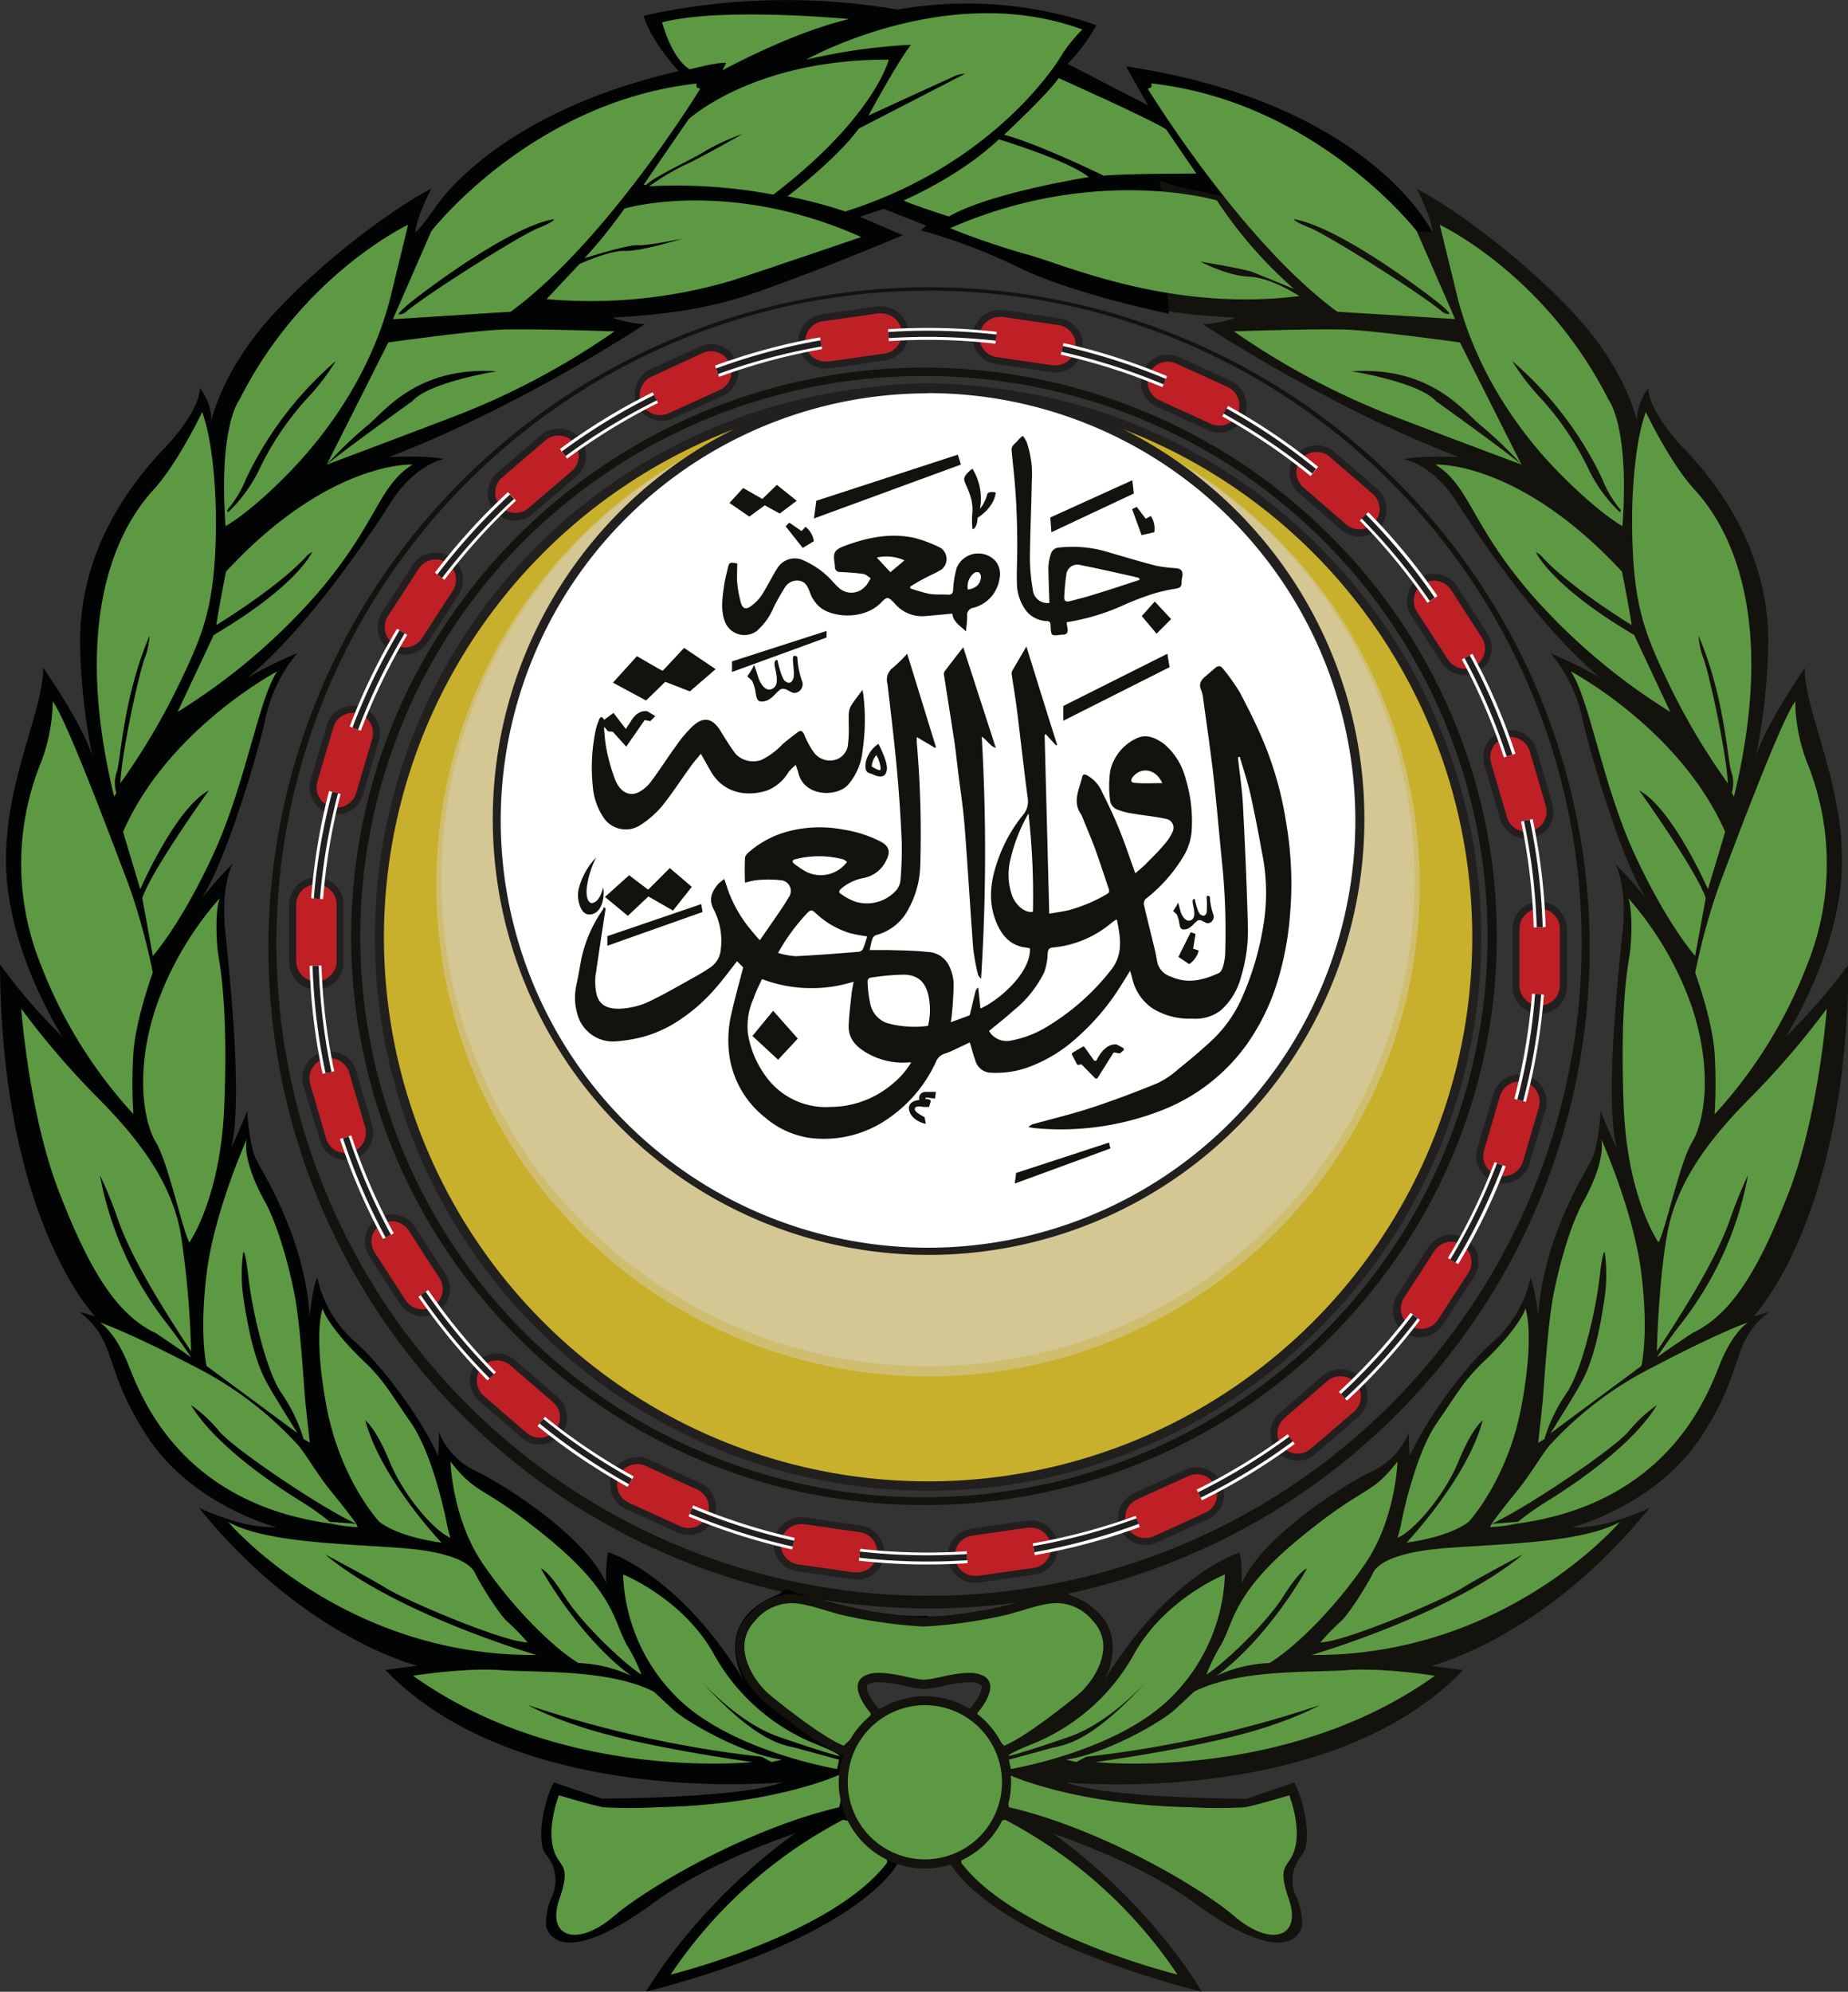 <svg id="Layer_1" data-name="Layer 1" xmlns="http://www.w3.org/2000/svg" viewBox="0 0 300.35 323.74"><rect x="0" y="0" width="300.35" height="323.74" fill="#333333" stroke="none"/><defs><style>.cls-1{fill:#13120d;}.cls-2{fill:#c8b02d;}.cls-3{fill:#221f1f;}.cls-4{fill:#d0be70;}.cls-5{fill:#d4c794;}.cls-6{fill:#fff;}.cls-7{fill:#be2026;}.cls-8{fill:#020303;}.cls-9{fill:#5d9942;}</style></defs><path class="cls-1" d="M150.83,266.05a107.37,107.37,0,1,1,41.94-8.46A107.08,107.08,0,0,1,150.83,266.05Zm0-214.19a106.07,106.07,0,1,0,41.44,8.36A105.76,105.76,0,0,0,150.83,51.86Z" transform="translate(0 -4.62)"/><path class="cls-1" d="M150.15,249.24A93.05,93.05,0,0,1,64.4,192.81a92,92,0,0,1,0-71.93A93.38,93.38,0,0,1,216,91.51a92.14,92.14,0,0,1,19.95,29.37,92,92,0,0,1,0,71.93A93.09,93.09,0,0,1,186.38,242,93.19,93.19,0,0,1,150.15,249.24Zm0-183.5A91.8,91.8,0,0,0,85.26,92.43a91,91,0,0,0,29.17,148.35,92.15,92.15,0,0,0,100.62-19.52A91,91,0,0,0,185.88,72.9,91.77,91.77,0,0,0,150.15,65.74Z" transform="translate(0 -4.62)"/><path class="cls-2" d="M150.83,246.12a88.89,88.89,0,1,1,34.71-7A88.58,88.58,0,0,1,150.83,246.12Z" transform="translate(0 -4.62)"/><path class="cls-3" d="M150.83,68.52A88.44,88.44,0,1,1,62.4,157a88.44,88.44,0,0,1,88.43-88.43m0-1.46A89.8,89.8,0,0,0,87.27,93.39,89.84,89.84,0,0,0,68,122a90.24,90.24,0,0,0,0,70,90.06,90.06,0,0,0,47.84,47.83,89.84,89.84,0,0,0,85.25-8.28,90.28,90.28,0,0,0,24.28-24.28,89.81,89.81,0,0,0,0-100.53,91.23,91.23,0,0,0-11-13.3,90.15,90.15,0,0,0-13.31-11,89.5,89.5,0,0,0-50.26-15.36Z" transform="translate(0 -4.62)"/><circle class="cls-4" cx="150.83" cy="143.81" r="79.91"/><circle class="cls-5" cx="150.83" cy="142.98" r="79.08"/><path class="cls-6" d="M150.83,208.22a70.05,70.05,0,1,1,27.35-5.52A69.68,69.68,0,0,1,150.83,208.22Z" transform="translate(0 -4.62)"/><path class="cls-3" d="M150.83,68.52A69.45,69.45,0,1,1,81.38,138a69.45,69.45,0,0,1,69.45-69.45m0-1.62a70.83,70.83,0,1,0,27.67,5.59,70.55,70.55,0,0,0-27.67-5.59Z" transform="translate(0 -4.62)"/><path class="cls-7" d="M51.42,164.68a3.85,3.85,0,0,1-3.85-3.85v-9.18a3.86,3.86,0,1,1,7.71,0v9.18A3.85,3.85,0,0,1,51.42,164.68Z" transform="translate(0 -4.62)"/><path class="cls-3" d="M51.42,148.36a3.29,3.29,0,0,1,3.29,3.29v9.18a3.29,3.29,0,0,1-3.29,3.29h0a3.28,3.28,0,0,1-3.28-3.29v-9.18a3.28,3.28,0,0,1,3.28-3.29h0m0-1.13A4.42,4.42,0,0,0,47,151.65v9.18a4.42,4.42,0,1,0,8.83,0v-9.18a4.42,4.42,0,0,0-4.42-4.42Z" transform="translate(0 -4.62)"/><path class="cls-7" d="M56.2,192.58a3.88,3.88,0,0,1-3.7-2.77L49.91,181a3.86,3.86,0,0,1,2.61-4.78,3.69,3.69,0,0,1,1.09-.16,3.88,3.88,0,0,1,3.7,2.77l2.58,8.81a3.84,3.84,0,0,1-2.61,4.78A3.62,3.62,0,0,1,56.2,192.58Z" transform="translate(0 -4.62)"/><path class="cls-3" d="M53.61,176.62A3.29,3.29,0,0,1,56.76,179l2.59,8.82a3.29,3.29,0,0,1-2.23,4.08h0A3.3,3.3,0,0,1,53,189.65l-2.58-8.81a3.28,3.28,0,0,1,2.22-4.08h0a3.33,3.33,0,0,1,.93-.14m0-1.13h0a4.41,4.41,0,0,0-4.24,5.66L52,190a4.44,4.44,0,0,0,4.24,3.17,4.38,4.38,0,0,0,1.24-.18,4.42,4.42,0,0,0,3-5.48l-2.59-8.81a4.45,4.45,0,0,0-4.24-3.18Z" transform="translate(0 -4.62)"/><path class="cls-7" d="M68.64,218a3.84,3.84,0,0,1-3.25-1.77l-5-7.73a3.86,3.86,0,0,1,3.23-5.94,3.87,3.87,0,0,1,3.25,1.77l5,7.73A3.85,3.85,0,0,1,68.64,218Z" transform="translate(0 -4.62)"/><path class="cls-3" d="M63.66,203.13a3.27,3.27,0,0,1,2.77,1.51l5,7.73a3.28,3.28,0,0,1-1,4.54h0a3.31,3.31,0,0,1-1.77.52,3.27,3.27,0,0,1-2.77-1.51l-5-7.73a3.28,3.28,0,0,1,1-4.54h0a3.31,3.31,0,0,1,1.77-.52m0-1.13h0A4.42,4.42,0,0,0,60,208.8l5,7.73a4.41,4.41,0,1,0,7.43-4.77l-5-7.73a4.39,4.39,0,0,0-3.72-2Z" transform="translate(0 -4.62)"/><path class="cls-7" d="M87.72,238.88a3.84,3.84,0,0,1-2.52-.94l-6.94-6a3.82,3.82,0,0,1-1.32-2.64,3.86,3.86,0,0,1,6.37-3.19l6.94,6a3.85,3.85,0,0,1-2.53,6.76Z" transform="translate(0 -4.62)"/><path class="cls-3" d="M80.78,225.73a3.29,3.29,0,0,1,2.16.8l6.94,6a3.29,3.29,0,0,1,.33,4.64h0a3.3,3.3,0,0,1-4.64.33l-6.94-6a3.29,3.29,0,0,1-.33-4.64h0a3.26,3.26,0,0,1,2.48-1.13m0-1.13h0a4.39,4.39,0,0,0-3.33,1.52,4.42,4.42,0,0,0,.44,6.23l6.94,6a4.42,4.42,0,0,0,5.79-6.68l-6.94-6a4.41,4.41,0,0,0-2.9-1.08Z" transform="translate(0 -4.62)"/><path class="cls-7" d="M111.93,253.55a3.81,3.81,0,0,1-1.6-.35L102,249.38a3.84,3.84,0,0,1-2-2.16,3.8,3.8,0,0,1,.11-2.94,3.86,3.86,0,0,1,3.5-2.26,3.81,3.81,0,0,1,1.6.35l8.36,3.82a3.87,3.87,0,0,1,2,2.16,3.82,3.82,0,0,1-.11,3A3.87,3.87,0,0,1,111.93,253.55Z" transform="translate(0 -4.62)"/><path class="cls-3" d="M103.57,242.59a3.32,3.32,0,0,1,1.37.3l8.35,3.82a3.29,3.29,0,0,1,1.63,4.35h0a3.3,3.3,0,0,1-3,1.92,3.34,3.34,0,0,1-1.37-.29l-8.35-3.82a3.3,3.3,0,0,1-1.63-4.36h0a3.3,3.3,0,0,1,3-1.92m0-1.13h0a4.42,4.42,0,0,0-1.83,8.44l8.35,3.81a4.32,4.32,0,0,0,1.84.4,4.41,4.41,0,0,0,4.14-6,4.38,4.38,0,0,0-2.31-2.47l-8.35-3.82a4.32,4.32,0,0,0-1.84-.4Z" transform="translate(0 -4.62)"/><path class="cls-7" d="M139.29,260.8a3.52,3.52,0,0,1-.56,0l-9.09-1.31a3.85,3.85,0,0,1,.54-7.66,3.52,3.52,0,0,1,.56,0l9.09,1.31a3.85,3.85,0,0,1-.54,7.66Z" transform="translate(0 -4.62)"/><path class="cls-3" d="M130.18,252.35a2.59,2.59,0,0,1,.48,0l9.09,1.31a3.28,3.28,0,0,1,2.78,3.72h0a3.28,3.28,0,0,1-3.24,2.82,2.59,2.59,0,0,1-.48,0l-9.09-1.31a3.28,3.28,0,0,1-2.78-3.72h0a3.28,3.28,0,0,1,3.24-2.82m0-1.13h0a4.43,4.43,0,0,0-4.36,3.79,4.34,4.34,0,0,0,.83,3.27,4.39,4.39,0,0,0,2.91,1.73l9.09,1.31a4.38,4.38,0,0,0,5-3.74,4.4,4.4,0,0,0-3.74-5l-9.09-1.31a4.48,4.48,0,0,0-.64-.05Z" transform="translate(0 -4.62)"/><path class="cls-7" d="M158.47,261.36a3.85,3.85,0,0,1-.54-7.67l9.09-1.3a3.39,3.39,0,0,1,.55,0,3.87,3.87,0,0,1,3.81,3.31,3.78,3.78,0,0,1-.73,2.85,3.82,3.82,0,0,1-2.53,1.51l-9.1,1.3A3.39,3.39,0,0,1,158.47,261.36Z" transform="translate(0 -4.62)"/><path class="cls-3" d="M167.57,252.92a3.29,3.29,0,0,1,.47,6.54l-9.1,1.3a3.71,3.71,0,0,1-.47,0,3.29,3.29,0,0,1-3.25-2.82h0a3.3,3.3,0,0,1,2.79-3.72l9.09-1.3.47,0m0-1.13h0a4.44,4.44,0,0,0-.63,0l-9.09,1.3a4.43,4.43,0,0,0-3.75,5,4.38,4.38,0,0,0,5,3.75l9.1-1.3a4.42,4.42,0,0,0-.63-8.79Z" transform="translate(0 -4.62)"/><path class="cls-7" d="M186.15,255.19a3.86,3.86,0,0,1-3.51-2.26,3.86,3.86,0,0,1,1.91-5.1l8.36-3.81a3.65,3.65,0,0,1,1.59-.35,3.85,3.85,0,0,1,1.6,7.36l-8.36,3.81A3.8,3.8,0,0,1,186.15,255.19Z" transform="translate(0 -4.62)"/><path class="cls-3" d="M194.5,244.23a3.28,3.28,0,0,1,3,1.93h0a3.27,3.27,0,0,1-1.62,4.35l-8.36,3.81a3.31,3.31,0,0,1-1.36.3,3.29,3.29,0,0,1-1.37-6.28l8.36-3.81a3.28,3.28,0,0,1,1.36-.3m0-1.13v0h0a4.47,4.47,0,0,0-1.83.4l-8.36,3.81a4.42,4.42,0,0,0,1.84,8.44,4.31,4.31,0,0,0,1.83-.4l8.36-3.81a4.42,4.42,0,0,0-1.84-8.44Z" transform="translate(0 -4.62)"/><path class="cls-7" d="M211,241.47a3.86,3.86,0,0,1-2.53-6.77l6.95-6a3.85,3.85,0,1,1,5,5.82l-6.94,6A3.89,3.89,0,0,1,211,241.47Z" transform="translate(0 -4.62)"/><path class="cls-3" d="M217.9,228.32a3.26,3.26,0,0,1,2.48,1.13h0a3.29,3.29,0,0,1-.33,4.64l-7,6a3.29,3.29,0,0,1-4.63-.33,3.29,3.29,0,0,1,.33-4.64l6.95-6a3.26,3.26,0,0,1,2.15-.8m0-1.14h0a4.44,4.44,0,0,0-2.89,1.08l-6.95,6a4.42,4.42,0,0,0,5.79,6.68l6.94-6a4.42,4.42,0,0,0-2.89-7.76Z" transform="translate(0 -4.62)"/><path class="cls-7" d="M230.89,221.32a3.86,3.86,0,0,1-3.23-5.94l5-7.73a3.85,3.85,0,0,1,6.48,4.17l-5,7.73A3.82,3.82,0,0,1,230.89,221.32Z" transform="translate(0 -4.62)"/><path class="cls-3" d="M235.87,206.45a3.21,3.21,0,0,1,1.77.53h0a3.28,3.28,0,0,1,1,4.54l-5,7.72a3.29,3.29,0,0,1-5.53-3.55l5-7.73a3.28,3.28,0,0,1,2.77-1.51m0-1.13h0a4.41,4.41,0,0,0-3.72,2l-5,7.72a4.42,4.42,0,1,0,7.43,4.78l5-7.72a4.41,4.41,0,0,0-3.71-6.81Z" transform="translate(0 -4.62)"/><path class="cls-7" d="M244.35,196.37a4.11,4.11,0,0,1-1.09-.16,3.86,3.86,0,0,1-2.6-4.79l2.59-8.81a3.87,3.87,0,0,1,3.69-2.76A4,4,0,0,1,248,180a3.86,3.86,0,0,1,2.61,4.79l-2.59,8.81A3.88,3.88,0,0,1,244.35,196.37Z" transform="translate(0 -4.62)"/><path class="cls-3" d="M246.94,180.41a3.33,3.33,0,0,1,.93.14h0a3.28,3.28,0,0,1,2.23,4.08l-2.59,8.81a3.31,3.31,0,0,1-3.16,2.36,3,3,0,0,1-.93-.14h0a3.28,3.28,0,0,1-2.22-4.08l2.59-8.81a3.29,3.29,0,0,1,3.15-2.36m0-1.13v0h0a4.43,4.43,0,0,0-4.23,3.17l-2.6,8.81a4.42,4.42,0,0,0,8.48,2.5l2.59-8.81a4.42,4.42,0,0,0-3-5.49,4.34,4.34,0,0,0-1.25-.18Z" transform="translate(0 -4.62)"/><path class="cls-7" d="M250.23,168.63a3.86,3.86,0,0,1-3.85-3.85v-9.19a3.86,3.86,0,0,1,7.71,0v9.18a3.85,3.85,0,0,1-3.85,3.85Z" transform="translate(0 -4.62)"/><path class="cls-3" d="M250.24,152.31h0a3.28,3.28,0,0,1,3.28,3.29v9.18a3.28,3.28,0,0,1-3.28,3.29h0a3.29,3.29,0,0,1-3.28-3.29v-9.19a3.28,3.28,0,0,1,3.28-3.28m0-1.13h0a4.42,4.42,0,0,0-4.41,4.41v9.19a4.42,4.42,0,1,0,8.83,0V155.6a4.42,4.42,0,0,0-4.41-4.42Z" transform="translate(0 -4.62)"/><path class="cls-7" d="M248.07,140.37a3.88,3.88,0,0,1-3.7-2.77l-2.58-8.82a3.86,3.86,0,0,1,2.62-4.78,4,4,0,0,1,1.08-.16,3.88,3.88,0,0,1,3.7,2.77l2.58,8.82a3.79,3.79,0,0,1-.32,2.93,3.83,3.83,0,0,1-2.3,1.85A3.92,3.92,0,0,1,248.07,140.37Z" transform="translate(0 -4.62)"/><path class="cls-3" d="M245.49,124.41a3.29,3.29,0,0,1,3.15,2.36l2.59,8.82a3.29,3.29,0,0,1-2.24,4.08h0a3.25,3.25,0,0,1-.92.13,3.29,3.29,0,0,1-3.15-2.36l-2.58-8.82a3.28,3.28,0,0,1,2.23-4.08h0a3.25,3.25,0,0,1,.92-.13m0-1.13h0a4.33,4.33,0,0,0-1.24.18,4.41,4.41,0,0,0-3,5.48l2.58,8.82a4.44,4.44,0,0,0,4.24,3.17,4.33,4.33,0,0,0,1.24-.18,4.42,4.42,0,0,0,3-5.48l-2.58-8.81a4.43,4.43,0,0,0-4.24-3.18Z" transform="translate(0 -4.62)"/><path class="cls-7" d="M238,113.85a3.84,3.84,0,0,1-3.25-1.77l-5-7.73a3.85,3.85,0,0,1,6.48-4.16l5,7.73a3.85,3.85,0,0,1-3.23,5.93Z" transform="translate(0 -4.62)"/><path class="cls-3" d="M233.07,99a3.31,3.31,0,0,1,2.77,1.51l5,7.74a3.29,3.29,0,0,1-1,4.54h0a3.29,3.29,0,0,1-4.54-1l-5-7.74a3.28,3.28,0,0,1,1-4.54h0a3.28,3.28,0,0,1,1.77-.52m0-1.13v0h0a4.42,4.42,0,0,0-3.72,6.8l5,7.74a4.42,4.42,0,0,0,7.44-4.77l-5-7.74a4.41,4.41,0,0,0-3.72-2Z" transform="translate(0 -4.62)"/><path class="cls-7" d="M220.93,91.24a3.82,3.82,0,0,1-2.52-.94l-6.94-6a3.82,3.82,0,0,1-1.32-2.64,3.86,3.86,0,0,1,6.37-3.18l6.94,6a3.85,3.85,0,0,1,1.31,2.64,3.78,3.78,0,0,1-.93,2.8A3.85,3.85,0,0,1,220.93,91.24Z" transform="translate(0 -4.62)"/><path class="cls-3" d="M214,78.08a3.28,3.28,0,0,1,2.15.81l6.94,6a3.28,3.28,0,0,1,.32,4.63h0a3.26,3.26,0,0,1-4.63.33l-6.94-6a3.29,3.29,0,0,1-.33-4.64h0A3.32,3.32,0,0,1,214,78.08M214,77v0h0a4.42,4.42,0,0,0-2.9,7.75l6.94,6a4.42,4.42,0,0,0,5.79-6.68l-6.94-6A4.44,4.44,0,0,0,214,77Z" transform="translate(0 -4.62)"/><path class="cls-7" d="M198.15,74.37a3.74,3.74,0,0,1-1.6-.36l-8.35-3.82a3.85,3.85,0,0,1,1.6-7.35,3.74,3.74,0,0,1,1.61.35L199.76,67a3.86,3.86,0,0,1-1.61,7.36Z" transform="translate(0 -4.62)"/><path class="cls-3" d="M189.8,63.4a3.32,3.32,0,0,1,1.37.3l8.35,3.82a3.29,3.29,0,0,1,1.62,4.36h0a3.27,3.27,0,0,1-4.35,1.62l-8.36-3.82a3.3,3.3,0,0,1-1.62-4.36h0a3.3,3.3,0,0,1,3-1.92m0-1.13h0A4.41,4.41,0,0,0,188,70.7l8.35,3.83a4.51,4.51,0,0,0,1.84.4,4.42,4.42,0,0,0,4-2.58A4.42,4.42,0,0,0,200,66.5l-8.35-3.83a4.32,4.32,0,0,0-1.84-.4Z" transform="translate(0 -4.62)"/><path class="cls-7" d="M171.55,64.59a3.53,3.53,0,0,1-.56,0l-9.09-1.31a3.87,3.87,0,0,1-3.26-4.37,3.87,3.87,0,0,1,3.81-3.3,5.46,5.46,0,0,1,.56,0l9.09,1.32a3.86,3.86,0,0,1,3.26,4.36A3.88,3.88,0,0,1,171.55,64.59Z" transform="translate(0 -4.62)"/><path class="cls-3" d="M162.45,56.13a3.71,3.71,0,0,1,.47,0l9.1,1.32a3.29,3.29,0,0,1,2.78,3.72h0A3.29,3.29,0,0,1,171.55,64a2.59,2.59,0,0,1-.48,0L162,62.67a3.29,3.29,0,0,1-2.78-3.73h0a3.29,3.29,0,0,1,3.25-2.81m0-1.13h0a4.42,4.42,0,0,0-.63,8.79l9.09,1.31a3.45,3.45,0,0,0,.64.05,4.45,4.45,0,0,0,4.37-3.78,4.44,4.44,0,0,0-3.74-5L163.09,55a4.58,4.58,0,0,0-.64,0Z" transform="translate(0 -4.62)"/><path class="cls-7" d="M134.16,64a3.85,3.85,0,0,1-.54-7.66l9.09-1.3a3.48,3.48,0,0,1,.55,0,3.86,3.86,0,0,1,3.81,3.31,3.81,3.81,0,0,1-.73,2.86,3.86,3.86,0,0,1-2.54,1.5L134.71,64A3.39,3.39,0,0,1,134.16,64Z" transform="translate(0 -4.62)"/><path class="cls-3" d="M143.26,55.56a3.28,3.28,0,0,1,3.25,2.82h0a3.28,3.28,0,0,1-2.79,3.72l-9.09,1.29a2.56,2.56,0,0,1-.47,0,3.28,3.28,0,0,1-3.25-2.82h0a3.28,3.28,0,0,1,2.79-3.72l9.09-1.3.47,0m0-1.13h0a4.44,4.44,0,0,0-.63,0l-9.09,1.3a4.42,4.42,0,0,0-3.75,5,4.44,4.44,0,0,0,4.37,3.79c.21,0,.42,0,.63,0l9.09-1.3a4.42,4.42,0,0,0-.62-8.79Z" transform="translate(0 -4.62)"/><path class="cls-7" d="M107.23,72.66a3.85,3.85,0,0,1-1.6-7.36L114,61.49a3.86,3.86,0,0,1,3.19,7l-8.36,3.8A3.83,3.83,0,0,1,107.23,72.66Z" transform="translate(0 -4.62)"/><path class="cls-3" d="M115.58,61.71a3.31,3.31,0,0,1,3,1.93h0A3.29,3.29,0,0,1,117,68l-8.36,3.81a3.33,3.33,0,0,1-1.36.29,3.29,3.29,0,0,1-3-1.92h0a3.29,3.29,0,0,1,1.63-4.35L114.22,62a3.35,3.35,0,0,1,1.36-.3m0-1.13h0a4.24,4.24,0,0,0-1.82.4l-8.37,3.81a4.42,4.42,0,0,0,3.67,8L117.42,69a4.43,4.43,0,0,0,2.19-5.85,4.45,4.45,0,0,0-4-2.59Z" transform="translate(0 -4.62)"/><path class="cls-7" d="M83.82,88.56a3.85,3.85,0,0,1-2.52-6.77l7-6a3.85,3.85,0,0,1,5.43.39,3.85,3.85,0,0,1-.39,5.43l-7,6A3.84,3.84,0,0,1,83.82,88.56Z" transform="translate(0 -4.62)"/><path class="cls-3" d="M90.77,75.41a3.27,3.27,0,0,1,2.48,1.14h0a3.29,3.29,0,0,1-.33,4.64l-7,6a3.3,3.3,0,0,1-4.64-.33h0a3.28,3.28,0,0,1,.34-4.64l7-6a3.3,3.3,0,0,1,2.15-.8m0-1.13h0a4.39,4.39,0,0,0-2.89,1.08l-6.95,6a4.42,4.42,0,1,0,5.78,6.68l7-6a4.43,4.43,0,0,0,.45-6.23,4.42,4.42,0,0,0-3.34-1.53Z" transform="translate(0 -4.62)"/><path class="cls-7" d="M65.83,110.41a3.85,3.85,0,0,1-3.23-5.94l5-7.72a3.85,3.85,0,0,1,6.48,4.17l-5,7.73A3.84,3.84,0,0,1,65.83,110.41Z" transform="translate(0 -4.62)"/><path class="cls-3" d="M70.82,95.55a3.28,3.28,0,0,1,1.77.52h0a3.29,3.29,0,0,1,1,4.55l-5,7.72a3.31,3.31,0,0,1-2.77,1.51,3.21,3.21,0,0,1-1.77-.53h0a3.28,3.28,0,0,1-1-4.54l5-7.72a3.28,3.28,0,0,1,2.77-1.51m0-1.13h0a4.41,4.41,0,0,0-3.72,2l-5,7.73A4.42,4.42,0,1,0,69.55,109l5-7.72a4.41,4.41,0,0,0-3.7-6.81Z" transform="translate(0 -4.62)"/><path class="cls-7" d="M54.74,136.44a3.64,3.64,0,0,1-1.09-.16A3.84,3.84,0,0,1,51,131.5l2.6-8.81a3.87,3.87,0,0,1,3.7-2.76,4.09,4.09,0,0,1,1.09.15,3.86,3.86,0,0,1,2.6,4.79l-2.6,8.81A3.87,3.87,0,0,1,54.74,136.44Z" transform="translate(0 -4.62)"/><path class="cls-3" d="M57.34,120.49a3.38,3.38,0,0,1,.93.14h0a3.29,3.29,0,0,1,2.22,4.08l-2.6,8.81a3.29,3.29,0,0,1-3.15,2.36,3.33,3.33,0,0,1-.93-.14h0a3.29,3.29,0,0,1-2.23-4.08l2.6-8.81a3.31,3.31,0,0,1,3.16-2.36m0-1.13v0h0a4.44,4.44,0,0,0-4.24,3.17l-2.6,8.81a4.43,4.43,0,0,0,3,5.49,4.41,4.41,0,0,0,5.48-3l2.6-8.81a4.41,4.41,0,0,0-4.23-5.67Z" transform="translate(0 -4.62)"/><path class="cls-6" d="M116.88,65.87l-.67-1.82a100.52,100.52,0,0,1,17.07-4.6l.33,1.91A98.9,98.9,0,0,0,116.88,65.87Z" transform="translate(0 -4.62)"/><path class="cls-3" d="M116.71,65.42l-.33-.91a99.48,99.48,0,0,1,17-4.58l.17,1A97.84,97.84,0,0,0,116.71,65.42Z" transform="translate(0 -4.62)"/><path class="cls-6" d="M92.18,79.16,91,77.61a98.93,98.93,0,0,1,15.08-9.22l.86,1.73A99.33,99.33,0,0,0,92.18,79.16Z" transform="translate(0 -4.62)"/><path class="cls-3" d="M91.9,78.77,91.32,78a99.48,99.48,0,0,1,15-9.17l.43.87A98.82,98.82,0,0,0,91.9,78.77Z" transform="translate(0 -4.62)"/><path class="cls-6" d="M72.23,98.87,70.69,97.7A99.51,99.51,0,0,1,82.56,84.61L83.87,86A98.37,98.37,0,0,0,72.23,98.87Z" transform="translate(0 -4.62)"/><path class="cls-3" d="M71.85,98.58,71.07,98A100,100,0,0,1,82.89,85l.65.72A98.54,98.54,0,0,0,71.85,98.58Z" transform="translate(0 -4.62)"/><path class="cls-6" d="M58.64,123.4l-1.81-.69a99.17,99.17,0,0,1,7.7-15.9l1.66,1A98.79,98.79,0,0,0,58.64,123.4Z" transform="translate(0 -4.62)"/><path class="cls-3" d="M58.19,123.23l-.91-.34a99.11,99.11,0,0,1,7.66-15.83l.84.5A97.16,97.16,0,0,0,58.19,123.23Z" transform="translate(0 -4.62)"/><path class="cls-6" d="M52.51,150.77l-1.94-.15a99.91,99.91,0,0,1,2.91-17.43l1.88.48A98.16,98.16,0,0,0,52.51,150.77Z" transform="translate(0 -4.62)"/><path class="cls-3" d="M52,150.73l-1-.07A99,99,0,0,1,54,133.31l.94.24A99.09,99.09,0,0,0,52,150.73Z" transform="translate(0 -4.62)"/><path class="cls-6" d="M52.43,179.15a100.3,100.3,0,0,1-2.12-17.54l1.94-.06a97.5,97.5,0,0,0,2.08,17.2Z" transform="translate(0 -4.62)"/><path class="cls-3" d="M52.91,179.05a98.46,98.46,0,0,1-2.11-17.46l1,0a98.39,98.39,0,0,0,2.08,17.29Z" transform="translate(0 -4.62)"/><path class="cls-6" d="M62.25,206a100.43,100.43,0,0,1-7-16.24l1.84-.6A97.78,97.78,0,0,0,64,205.09Z" transform="translate(0 -4.62)"/><path class="cls-3" d="M62.68,205.78a99.46,99.46,0,0,1-6.94-16.16l.92-.3a97.54,97.54,0,0,0,6.88,16Z" transform="translate(0 -4.62)"/><path class="cls-6" d="M79.24,229A100.61,100.61,0,0,1,68,215.4l1.6-1.1a98.1,98.1,0,0,0,11,13.35Z" transform="translate(0 -4.62)"/><path class="cls-3" d="M79.59,228.67a99,99,0,0,1-11.21-13.55l.8-.55A97.8,97.8,0,0,0,80.28,228Z" transform="translate(0 -4.62)"/><path class="cls-6" d="M102,246.3a101,101,0,0,1-14.64-9.89l1.22-1.51A97.75,97.75,0,0,0,103,244.6Z" transform="translate(0 -4.62)"/><path class="cls-3" d="M102.26,245.88A99.59,99.59,0,0,1,87.69,236l.61-.75A99,99,0,0,0,102.73,245Z" transform="translate(0 -4.62)"/><path class="cls-6" d="M128.75,256.47a99.67,99.67,0,0,1-16.84-5.37l.75-1.79a97.89,97.89,0,0,0,16.51,5.27Z" transform="translate(0 -4.62)"/><path class="cls-3" d="M128.86,256a100.53,100.53,0,0,1-16.76-5.34l.38-.9a97.62,97.62,0,0,0,16.59,5.29Z" transform="translate(0 -4.62)"/><path class="cls-6" d="M150.73,258.91a98.64,98.64,0,0,1-11.14-.62l.22-1.93a97.33,97.33,0,0,0,17.32.4l.13,1.94Q154,258.91,150.73,258.91Z" transform="translate(0 -4.62)"/><path class="cls-3" d="M150.73,258.43a100,100,0,0,1-11.08-.62l.1-1a99.39,99.39,0,0,0,17.42.4l.06,1Q154,258.43,150.73,258.43Z" transform="translate(0 -4.62)"/><path class="cls-6" d="M168.18,257.39l-.34-1.91A97.77,97.77,0,0,0,184.58,251l.66,1.82A99.43,99.43,0,0,1,168.18,257.39Z" transform="translate(0 -4.62)"/><path class="cls-3" d="M168.09,256.92l-.17-1a97.57,97.57,0,0,0,16.82-4.52l.34.91A99.56,99.56,0,0,1,168.09,256.92Z" transform="translate(0 -4.62)"/><path class="cls-6" d="M195.35,248.48l-.86-1.74a98,98,0,0,0,14.79-9l1.16,1.56A100.27,100.27,0,0,1,195.35,248.48Z" transform="translate(0 -4.62)"/><path class="cls-3" d="M195.14,248.05l-.43-.87a98.92,98.92,0,0,0,14.86-9.08l.58.78A99.26,99.26,0,0,1,195.14,248.05Z" transform="translate(0 -4.62)"/><path class="cls-6" d="M218.91,232.28l-1.31-1.43A99.08,99.08,0,0,0,229.25,218l1.54,1.17A100.22,100.22,0,0,1,218.91,232.28Z" transform="translate(0 -4.62)"/><path class="cls-3" d="M218.58,231.92l-.65-.71a99.33,99.33,0,0,0,11.7-12.9l.78.59A100,100,0,0,1,218.58,231.92Z" transform="translate(0 -4.62)"/><path class="cls-6" d="M237,210.09l-1.67-1a97.51,97.51,0,0,0,7.57-15.59l1.81.69A100.07,100.07,0,0,1,237,210.09Z" transform="translate(0 -4.62)"/><path class="cls-3" d="M236.54,209.84l-.83-.5a98.47,98.47,0,0,0,7.6-15.67l.91.35A99.53,99.53,0,0,1,236.54,209.84Z" transform="translate(0 -4.62)"/><path class="cls-6" d="M248,183.72l-1.88-.49A98.09,98.09,0,0,0,249,166.14l1.93.15A99.15,99.15,0,0,1,248,183.72Z" transform="translate(0 -4.62)"/><path class="cls-3" d="M247.55,183.6l-.94-.25a97.29,97.29,0,0,0,2.88-17.17l1,.07A99.17,99.17,0,0,1,247.55,183.6Z" transform="translate(0 -4.62)"/><path class="cls-6" d="M249.27,155.36a98.42,98.42,0,0,0-2.06-17.21l1.89-.4a99.57,99.57,0,0,1,2.11,17.55Z" transform="translate(0 -4.62)"/><path class="cls-3" d="M249.76,155.34a98.51,98.51,0,0,0-2.08-17.29l.95-.2a99.49,99.49,0,0,1,2.1,17.46Z" transform="translate(0 -4.62)"/><path class="cls-6" d="M244.42,127.73a97.74,97.74,0,0,0-6.83-15.92l1.71-.92a99.51,99.51,0,0,1,7,16.24Z" transform="translate(0 -4.62)"/><path class="cls-3" d="M244.88,127.58a97.83,97.83,0,0,0-6.86-16l.85-.46a98.55,98.55,0,0,1,6.93,16.16Z" transform="translate(0 -4.62)"/><path class="cls-6" d="M232,102.6a98.21,98.21,0,0,0-11-13.37l1.38-1.36a100,100,0,0,1,11.25,13.63Z" transform="translate(0 -4.62)"/><path class="cls-3" d="M232.38,102.32a98.29,98.29,0,0,0-11.09-13.43l.69-.68a98.88,98.88,0,0,1,11.2,13.56Z" transform="translate(0 -4.62)"/><path class="cls-6" d="M213,82a97.19,97.19,0,0,0-14.35-9.71l.94-1.7a99.77,99.77,0,0,1,14.64,9.9Z" transform="translate(0 -4.62)"/><path class="cls-3" d="M213.28,81.6a98.5,98.5,0,0,0-14.43-9.76l.47-.85a99.12,99.12,0,0,1,14.57,9.86Z" transform="translate(0 -4.62)"/><path class="cls-6" d="M188.92,67.55a98.54,98.54,0,0,0-16.51-5.28l.43-1.89a100.51,100.51,0,0,1,16.83,5.38Z" transform="translate(0 -4.62)"/><path class="cls-3" d="M189.11,67.1a98.56,98.56,0,0,0-16.59-5.3l.21-.95a100.6,100.6,0,0,1,16.76,5.36Z" transform="translate(0 -4.62)"/><path class="cls-6" d="M161.78,60.48a97.33,97.33,0,0,0-17.32-.41l-.13-1.94a100.31,100.31,0,0,1,17.67.42Z" transform="translate(0 -4.62)"/><path class="cls-3" d="M161.84,60a99.31,99.31,0,0,0-17.41-.42l-.07-1A100.38,100.38,0,0,1,162,59Z" transform="translate(0 -4.62)"/><path class="cls-3" d="M21.07,184.33c0-.14-2.6-13.17-4-17.41S12.22,146.17,12.18,146l.08,0c0,.07,2.46,7.34,4.8,16.2s4.07,16.35,4.09,16.43v5.71Zm-8.66-37.65c.66,3.2,3.47,16.48,4.72,20.22s3.49,14.77,3.94,17v-5.29c0-.07-1.75-7.56-4.09-16.42C15.06,154.9,13.06,148.68,12.41,146.68Z" transform="translate(0 -4.62)"/><path class="cls-1" d="M154.46,307.51s5.38,11.61,40.85,20.85c0,0-7.68-13.76-24.1-25.69,0,0,13.78,4.51,22.81,11.18s15.91,8.6,17.58,4a10.11,10.11,0,0,0-.9-4.84,6.41,6.41,0,0,1,.9-6.89c1.67-1.93.48-8.54-1.24-11.79L202.62,297s-22.74-.05-29.35-2.66c0,0,42.95,4.23,64.53-18.28l-5.18-.67s18.38-4.48,35.47-25.68c0,0-7,3.43-12.57,3.16,0,0,13.65-3.5,21-14.78s4.62-15.27,11-20.22l-2.58.76s15.26-15.63,15.48-57.22a93.11,93.11,0,0,1-10.22,11.74s8.6-13.29,9.14-27.13-6.13-25.65-6-32.86c0,0-6.13,8.82-7.95,14.3a98.31,98.31,0,0,0,2-18.92c-.11-9-3.12-19.57-13.12-30.42,0,0-6.2-6-6.38-10.43,0,0-2.11,2.8-1.79,5.48,0,0-1.68-8-9.44-16.66S236.92,38.74,230.25,35.3c0,0,2.47,4.73,2.58,7.09,0,0-.54-.1-3.33-4.19S215.77,28.42,190,22.51c0,0-14.19,7.41-13,3.22,0,0-1.37-19.14-23.84-15.16l-2.44,31.5,6-3.49,3.87,1.29-7,3s10.91,4.57,18.11,7.21,13.34,5.37,29.14,6.18a18,18,0,0,1-5.32,1.07s20.37,13.51,41.6,21.59c0,0-6.39-.3-8.89.35,0,0,4.59.75,8.62,7.09s13.92,20.8,23.28,28.44a70.75,70.75,0,0,0-8.12-4,24.46,24.46,0,0,1,5.21,10.8c1.62,7,6.4,22.83,10.27,29a63.87,63.87,0,0,0-5-5.58s2,3.28,1.24,10.8-2.9,27.2-1,35.43c0,0-2.1-4.73-2.58-6,0,0-.28,5.48-1.49,7.9S250.77,206,250,218.54c0,0-.56-4.94-1.26-6.23a19.18,19.18,0,0,1-5.86,10.21c-4.78,4.09-11.13,12.89-13.76,18.76,0,0-.16-1.88-.16-3.81a11.8,11.8,0,0,1-6.07,6.34c-4.84,2.36-17.8,10.64-21.07,18.17,0,0,.05-4.12-.38-5,0,0-11.25,3.35-22,20.82,0,0,5.63-9.73-5.71-14l-1.09-.85s-13.8,4.88-23.16,4.35v10.19h1.32s6.32-1.75,9.33,1c0,0,.48,1.67-2.15,4.09,0,0-5.7-.6-5.92-.79a17.63,17.63,0,0,0-2.58-.56v25.62Z" transform="translate(0 -4.62)"/><path class="cls-1" d="M140.19,278.48s3.22-2.37,6.38-.9,7.74-.21,7.74-.21,3.49-.36,5.85,1.11a21.19,21.19,0,0,0,0-2.65c-.12-.25-8.18-1.72-8.18-1.72h-5.34l-3.94.35L141.12,276l-.93,1.05v1.4Z" transform="translate(0 -4.62)"/><path class="cls-8" d="M183,15.41l3.6,6.34L173.52,15a29.06,29.06,0,0,0,4.67-6.29,64.49,64.49,0,0,0-32.3-2.53,106.69,106.69,0,0,0-41.28,1c1.18,4.19,5.69,9,5.69,9-25.8,5.92-36.66,18-39.45,22s-3.33,4.19-3.33,4.19c.1-2.36,2.58-7.09,2.58-7.09-6.67,3.44-18.6,12.47-26.36,21.18S34.3,73.14,34.3,73.14c.32-2.68-1.8-5.48-1.8-5.48-.18,4.41-6.37,10.43-6.37,10.43-10,10.85-13,21.39-13.12,30.42a98.31,98.31,0,0,0,2,18.92c-1.83-5.48-8-14.3-8-14.3.1,7.21-6.56,19-6,32.86s9.13,27.13,9.13,27.13A93.53,93.53,0,0,1,0,161.38C.22,203,15.48,218.6,15.48,218.6l-2.58-.76c6.34,4.95,3.66,8.93,11,20.22s21,14.78,21,14.78c-5.59.27-12.58-3.16-12.58-3.16,17.1,21.2,35.48,25.68,35.48,25.68l-5.18.67c21.58,22.51,64.52,18.28,64.52,18.28-6.6,2.61-29.35,2.66-29.35,2.66L90,294.31c-1.72,3.25-2.9,9.86-1.23,11.79a6.43,6.43,0,0,1,.9,6.89,10.11,10.11,0,0,0-.9,4.84c1.66,4.62,8.54,2.68,17.57-4s22.82-11.18,22.82-11.18C112.72,314.6,105,328.36,105,328.36c35.48-9.24,40.86-20.85,40.86-20.85l4.94-.67V281.22a17.91,17.91,0,0,0-2.58.56c-.21.18-5.91.78-5.91.78-2.63-2.41-2.15-4.08-2.15-4.08,3-2.8,10-2.12,10-2.12l.68,1.08v-10.2c-9.35.54-23.15-4.34-23.15-4.34l-1.09.85c-11.34,4.3-5.72,14-5.72,14-10.71-17.47-22-20.82-22-20.82-.43.9-.38,5-.38,5-3.28-7.53-16.23-15.81-21.07-18.17a11.79,11.79,0,0,1-6.08-6.35c0,1.94-.16,3.82-.16,3.82-2.62-5.87-9-14.67-13.76-18.76a19.26,19.26,0,0,1-5.86-10.21c-.7,1.29-1.25,6.23-1.25,6.23-.77-12.57-7.46-22.95-8.66-25.37s-1.48-7.9-1.48-7.9c-.49,1.24-2.58,6-2.58,6,1.88-8.23-.27-27.9-1-35.43S37.84,145,37.84,145a64.08,64.08,0,0,0-5,5.58c3.87-6.19,8.66-22,10.27-29a24.46,24.46,0,0,1,5.21-10.8,71.25,71.25,0,0,0-8.11,4c9.35-7.64,19.24-22.1,23.27-28.44s8.63-7.1,8.63-7.1c-2.5-.64-8.9-.34-8.9-.34,21.24-8.08,41.61-21.59,41.61-21.59a18,18,0,0,1-5.32-1.07c15.8-.81,21.93-3.55,29.13-6.18s18.12-7.21,18.12-7.21l-7-3,3.87-1.29,6.93,2.74-.89.75a94.38,94.38,0,0,1,16.1,6.13c9,4.35,24.19,7.42,24.19,7.42l-1-18.28L188.47,34l3.21,1,30.43,6.66,10.72.75S222.81,21.37,183,15.41Z" transform="translate(0 -4.62)"/><path class="cls-9" d="M234,41.16l2.8,11.45C239.61,64.06,246.16,74,252.94,81s10.75,9.14,10.75,9.14c1.18-16.34-2.26-20.54-2.26-20.54C251.16,49.17,234,41.16,234,41.16ZM245.77,63.3a58,58,0,0,1,14.62,19.12,17.86,17.86,0,0,0,3.06,5.13l-.17.35a24.41,24.41,0,0,1-5.11-7.05,47.37,47.37,0,0,0-7.6-11.33A37.67,37.67,0,0,1,245.77,63.3Z" transform="translate(0 -4.62)"/><path class="cls-9" d="M219,58.2c4.88.21,18.28,2.08,18.28,2.08l10,19.85a62.32,62.32,0,0,0-6.47-6.24c-2.63-2-7.9-9.78-21.12-8.92,0,0,10.93,1.74,13.69,4.85,0,0,10.64,7.62,13.9,10.31,0,0-8.1-3-21.79-8.24a122.67,122.67,0,0,1-24.94-13.41S214.09,58,219,58.2Z" transform="translate(0 -4.62)"/><path class="cls-9" d="M233.3,80.13s13.54-.72,30.32,17.41c0,0,1.29,6.53,1.57,8.68,0,0-10.46-6.38-14.83-11.4l-.76-.5s2.26,5.41,16,13.51l5.87,12.51a100.54,100.54,0,0,1-22.49-19C238.92,89.7,239,83.75,233.3,80.13Z" transform="translate(0 -4.62)"/><path class="cls-9" d="M267.49,71.6s3.94,8.28,7.88,12.56,14.19,18,6.45,49.94l-.36-.63a5.43,5.43,0,0,0-.07-3.39c-.65-1.86-1.05-12.18-5.33-22.14a12.31,12.31,0,0,0,.81,3.72c.79,2.08,3.66,14.7,3.95,20.29a109.41,109.41,0,0,1-9.36-15.7c-4.12-8.6-6.2-13.11-6.2-27.3C265.26,88.94,265.19,77.91,267.49,71.6Z" transform="translate(0 -4.62)"/><path class="cls-9" d="M291.78,118.62a28.44,28.44,0,0,0,1.94,10,43.83,43.83,0,0,1,0,32.8,76.13,76.13,0,0,1-15.05,24.32,82.82,82.82,0,0,0,0-10c-.36-4.95-2.65-11.61-3.16-13a104.92,104.92,0,0,1,3.94-14.33C281.75,142.41,289.35,121.91,291.78,118.62Z" transform="translate(0 -4.62)"/><path class="cls-9" d="M255.3,113.74s17.78,9.39,25.09,26.09l-2.8,9.32s-5.73-13.12-11.18-16.06c0,0,9.32,13,10.82,17.5L275.51,160s-4.51-5-9.82-16.48S258.38,118.26,255.3,113.74Z" transform="translate(0 -4.62)"/><path class="cls-9" d="M264.62,150.59A53.09,53.09,0,0,1,275,168.36c3.44,10.39,2,18.63,0,21.93s-4.3,14.26-5.45,16.27c0,0-5.09-7.21-5.66-22.24s.5-21.7.93-24.28S265.34,152.24,264.62,150.59Z" transform="translate(0 -4.62)"/><path class="cls-9" d="M271.07,199.75l-1,2.29s.12-4.66.34-10.68-.92-13.26-1.06-15.48,0-5.09,0-5.09.84-.43,1.06,3.94,1.09,11.79.87,14.32S270.35,198.1,271.07,199.75Z" transform="translate(0 -4.62)"/><path class="cls-9" d="M296.9,168.57s-1.25,17.2-6.19,29.89-9.32,19.85-15.7,22.86c0,0-4.71,3.15-5.72,3.94,0,0,1.49-2.36,4-5.59a55.63,55.63,0,0,0,10.82-24.08,75.33,75.33,0,0,0-2.94,7.24c-1.5,4.3-4.64,10.54-11.89,21.43,0,0,.28-11.55,1.72-19.26s6.09-14.5,13.26-21.74A134.69,134.69,0,0,0,296.9,168.57Z" transform="translate(0 -4.62)"/><path class="cls-9" d="M260.25,189.79s5.3,11.82,6.52,21.85,0,15,0,15L252,237.59s2.94-4.66,4.3-7,3.09-5.38,4.45-14.77a26.45,26.45,0,0,0,.07-7.6s-.29-.86-.86,4.16-2.8,15-5.38,18.71a26.82,26.82,0,0,0-3.58,7.45l-1,.58s.5-4.45.71-6.6.79-12.54,1.8-17.63,2.86-11.47,4.87-15.05S260.75,192.22,260.25,189.79Z" transform="translate(0 -4.62)"/><path class="cls-9" d="M247.92,217.31s1.58,4-.65,15.91-8.52,18.7-8.52,18.7-2.53,2.37-10.15,3.44c0,0,9.86-10.39,12.37-19.85,0,0-1.65,1.09-3.94,6.67s-7.32,11.36-9.9,12.38a18.78,18.78,0,0,0,.58-2.21c.21-1.14,2.29-11.32,5.8-16.41s4.45-7,7.82-10.18S247.42,219,247.92,217.31Z" transform="translate(0 -4.62)"/><path class="cls-9" d="M227.13,242.18s-.26,9.31-5.26,16.62-11.34,13.55-15.54,16.13a22.17,22.17,0,0,0-8.65,2.1s7.42-4.86,14.73-17.43c0,0-1,0-3.82,4.47s-9.73,11-12.52,12.74a30.41,30.41,0,0,1,2.41-4.89c2.1-3.76,1.94-8.43,12.85-17.36S222.57,248,227.13,242.18Z" transform="translate(0 -4.62)"/><path class="cls-9" d="M284.11,219.56s-2.47,1.46-4.62,6.88-8.65,22.63-33.17,25.86a43.85,43.85,0,0,1,4.25-3.12c2.15-1.34,14.15-8.6,18.72-16.18a22.87,22.87,0,0,0-4.58,4.25c-2.53,3-16.89,12.63-22.29,15.05,0,0,1.49-2.1,4-5.16s4.62-6.9,5.81-8a58.14,58.14,0,0,1,16.61-12.41C279.6,221.07,284.11,219.56,284.11,219.56Z" transform="translate(0 -4.62)"/><path class="cls-9" d="M246.32,252.3a23.27,23.27,0,0,1-4.13.54l.23-.54,4.3-.33Z" transform="translate(0 -4.62)"/><path class="cls-9" d="M263.27,252s-18.56,21.89-50.11,21.62c0,0,22.74-6.62,34.35-16.34,0,0-6.67,3.49-10,5.53s-19,8.71-22.9,8.76a35.94,35.94,0,0,1,3.22-3.33c1.46-1.23,4.74-6.66,5.27-7.85s2.64-3.49,12.42-4.19S257.26,255.3,263.27,252Z" transform="translate(0 -4.62)"/><path class="cls-9" d="M233.21,277s-8.33-1.35-14.25-.92-17.52-.21-24.88,3.5c0,0-1.29,1.23-3.23,3s-10.7,7-17.58,8.06l1.67.38,1.61-.86a182.65,182.65,0,0,0,37.95-8.39s-5.16,3-15.21,5.38-21.23,3.87-21.23,3.87S209,294.34,233.21,277Z" transform="translate(0 -4.62)"/><path class="cls-9" d="M199.08,260.53a29.52,29.52,0,0,1-8.39,19.62c-8.71,9.08-26.39,12-26.39,12l-.33-1.51,6.88-1.88c2-.54,6.64-.59,16.89-12.44,0,0-6.46,8-14,10.61s-9.79,3.12-9.79,3.12-.48-.22,3.5-1.83a33,33,0,0,0,16.82-14.67C189.29,264.45,199.08,260.53,199.08,260.53Z" transform="translate(0 -4.62)"/><path class="cls-9" d="M164,293.1s10.6,4.94,29.74,5.27a75.14,75.14,0,0,0,8.6,0c1.83-.33,7.2-1.94,7.2-1.94s1.83,4.57,1,8.3-3.22,2.35-1.07,8.58-2.91,7.85-8.82,2.8S178.4,301.7,164,298.37l-.58-2.69Z" transform="translate(0 -4.62)"/><path class="cls-9" d="M163.38,300.41a76.36,76.36,0,0,1,28,25.16s-26.23-6.45-35.15-18.17v-5.7Z" transform="translate(0 -4.62)"/><path class="cls-9" d="M186.55,19.06s15.16,24.79,30.8,36.23l19.14,1.19-6.24-14.3s-16.23-21-43.11-24v.59Zm23.78,21.18c7,1.26,19.67,10.68,22.68,13s2.51,2.43,2.51,2.43a1.78,1.78,0,0,1-1.25-.5c-3.87-3.19-18.5-12.36-21.36-13.51S210.33,40.24,210.33,40.24Z" transform="translate(0 -4.62)"/><path class="cls-9" d="M38.92,69.59s-3.44,4.2-2.26,20.54c0,0,4-2.1,10.75-9.14S60.74,64.06,63.54,52.61l2.79-11.45S49.18,49.17,38.92,69.59Zm10.86-.07a47.53,47.53,0,0,0-7.6,11.32,24.16,24.16,0,0,1-5.12,7.06l-.16-.35A17.86,17.86,0,0,0,40,82.42,58,58,0,0,1,54.58,63.3,37.67,37.67,0,0,1,49.78,69.52Z" transform="translate(0 -4.62)"/><path class="cls-9" d="M81.38,58.2c-4.87.21-18.27,2.08-18.27,2.08l-10,19.85a63.44,63.44,0,0,1,6.47-6.24c2.64-2,7.9-9.78,21.13-8.92,0,0-10.93,1.74-13.69,4.85,0,0-10.64,7.62-13.91,10.31,0,0,8.1-3,21.79-8.24A122.33,122.33,0,0,0,99.87,58.48S86.26,58,81.38,58.2Z" transform="translate(0 -4.62)"/><path class="cls-9" d="M67.05,80.13S53.5,79.41,36.73,97.54c0,0-1.29,6.53-1.57,8.68,0,0,10.46-6.38,14.83-11.4l.75-.5s-2.25,5.41-16,13.51l-5.88,12.51a100.54,100.54,0,0,0,22.49-19C61.42,89.7,61.32,83.75,67.05,80.13Z" transform="translate(0 -4.62)"/><path class="cls-9" d="M32.86,71.6S28.92,79.88,25,84.16s-14.19,18-6.45,49.94l.36-.63a5.34,5.34,0,0,1,.07-3.39c.64-1.86,1.05-12.18,5.33-22.14a12.17,12.17,0,0,1-.82,3.72c-.79,2.08-3.65,14.7-3.94,20.29a109.9,109.9,0,0,0,9.35-15.7c4.13-8.6,6.2-13.11,6.2-27.3C35.08,88.94,35.16,77.91,32.86,71.6Z" transform="translate(0 -4.62)"/><path class="cls-9" d="M8.57,118.62a28.44,28.44,0,0,1-1.94,10,43.78,43.78,0,0,0,0,32.8A76.13,76.13,0,0,0,21.68,185.7a80.53,80.53,0,0,1,0-10c.36-4.95,2.65-11.61,3.15-13a103.34,103.34,0,0,0-3.94-14.33C18.6,142.41,11,121.91,8.57,118.62Z" transform="translate(0 -4.62)"/><path class="cls-9" d="M45.05,113.74S27.27,123.13,20,139.83l2.8,9.32S28.49,136,33.94,133.09c0,0-9.32,13-10.82,17.5L24.84,160s4.51-5,9.81-16.48S42,118.26,45.05,113.74Z" transform="translate(0 -4.62)"/><path class="cls-9" d="M35.73,150.59a53.09,53.09,0,0,0-10.39,17.77c-3.44,10.39-2,18.63,0,21.93s4.3,14.26,5.44,16.27c0,0,5.09-7.21,5.67-22.24s-.51-21.7-.94-24.28S35,152.24,35.73,150.59Z" transform="translate(0 -4.62)"/><path class="cls-9" d="M29.28,199.75l1,2.29s-.12-4.66-.35-10.68.93-13.26,1.07-15.48,0-5.09,0-5.09-.84-.43-1.07,3.94-1.08,11.79-.87,14.32S30,198.1,29.28,199.75Z" transform="translate(0 -4.62)"/><path class="cls-9" d="M3.45,168.57s1.25,17.2,6.19,29.89,9.32,19.85,15.7,22.86c0,0,4.71,3.15,5.72,3.94,0,0-1.5-2.36-4-5.59a55.73,55.73,0,0,1-10.83-24.08,72.31,72.31,0,0,1,2.94,7.24c1.51,4.3,4.65,10.54,11.89,21.43A152.61,152.61,0,0,0,29.35,205c-1.43-7.71-6.09-14.5-13.26-21.74A133.49,133.49,0,0,1,3.45,168.57Z" transform="translate(0 -4.62)"/><path class="cls-9" d="M40.1,189.79s-5.3,11.82-6.52,21.85,0,15,0,15l14.76,10.91s-2.93-4.66-4.3-7S41,225.19,39.6,215.8a26.07,26.07,0,0,1-.07-7.6s.28-.86.86,4.16,2.79,15,5.37,18.71a27,27,0,0,1,3.59,7.45l1,.58s-.5-4.45-.72-6.6-.78-12.54-1.79-17.63S45,203.4,43,199.82,39.6,192.22,40.1,189.79Z" transform="translate(0 -4.62)"/><path class="cls-9" d="M52.43,217.31s-1.58,4,.64,15.91,8.53,18.7,8.53,18.7,2.52,2.37,10.15,3.44c0,0-9.86-10.39-12.37-19.85,0,0,1.65,1.09,3.94,6.67s7.31,11.36,9.89,12.38a17.69,17.69,0,0,1-.57-2.21c-.22-1.14-2.29-11.32-5.81-16.41s-4.44-7-7.81-10.18S52.93,219,52.43,217.31Z" transform="translate(0 -4.62)"/><path class="cls-9" d="M73.21,242.18s.27,9.31,5.27,16.62S89.82,272.35,94,274.93a22.17,22.17,0,0,1,8.65,2.1s-7.42-4.86-14.73-17.43c0,0,1,0,3.82,4.47s9.73,11,12.52,12.74a30.18,30.18,0,0,0-2.42-4.89c-2.09-3.76-1.93-8.43-12.84-17.36S77.78,248,73.21,242.18Z" transform="translate(0 -4.62)"/><path class="cls-9" d="M16.23,219.56s2.48,1.46,4.63,6.88S29.51,249.07,54,252.3a43,43,0,0,0-4.24-3.12c-2.15-1.34-14.16-8.6-18.72-16.18a22.87,22.87,0,0,1,4.58,4.25c2.53,3,16.89,12.63,22.29,15.05,0,0-1.49-2.1-4-5.16s-4.63-6.9-5.81-8A58.14,58.14,0,0,0,31.5,226.68C20.75,221.07,16.23,219.56,16.23,219.56Z" transform="translate(0 -4.62)"/><path class="cls-9" d="M54,252.3a23.44,23.44,0,0,0,4.14.54l-.23-.54-4.3-.33Z" transform="translate(0 -4.62)"/><path class="cls-9" d="M37.08,252s18.56,21.89,50.11,21.62c0,0-22.74-6.62-34.35-16.34,0,0,6.67,3.49,10,5.53s19,8.71,22.9,8.76a36.65,36.65,0,0,0-3.23-3.33c-1.45-1.23-4.73-6.66-5.26-7.85s-2.64-3.49-12.42-4.19S43.09,255.3,37.08,252Z" transform="translate(0 -4.62)"/><path class="cls-9" d="M67.14,277s8.33-1.35,14.24-.92,17.53-.21,24.89,3.5c0,0,1.29,1.23,3.23,3s10.69,7,17.57,8.06l-1.66.38-1.62-.86a182.65,182.65,0,0,1-37.95-8.39s5.17,3,15.22,5.38,21.23,3.87,21.23,3.87S91.38,294.34,67.14,277Z" transform="translate(0 -4.62)"/><path class="cls-9" d="M101.27,260.53a29.52,29.52,0,0,0,8.39,19.62c8.71,9.08,26.39,12,26.39,12l.32-1.51-6.88-1.88c-2-.54-6.63-.59-16.89-12.44,0,0,6.46,8,14,10.61s9.78,3.12,9.78,3.12.49-.22-3.49-1.83a33,33,0,0,1-16.83-14.67C111.06,264.45,101.27,260.53,101.27,260.53Z" transform="translate(0 -4.62)"/><path class="cls-9" d="M158.37,284.75l-.31-1.87.23-.26c.57-.64,2.15-2.76,1.91-4.07a1.19,1.19,0,0,0-.7-.88,4.41,4.41,0,0,0-2-.39,22.34,22.34,0,0,0-4.46.65,15.3,15.3,0,0,1-2.79.44h-.09a15.3,15.3,0,0,1-2.79-.44,22.34,22.34,0,0,0-4.46-.65,4.41,4.41,0,0,0-2,.39,1.23,1.23,0,0,0-.71.88c-.23,1.31,1.35,3.43,1.92,4.07l.23.26-.31,1.87-4.67,4.5-.43-.17c-3.55-1.4-10.25-6.75-12.32-8.51-1.39-1.18-4.06-4.36-4.25-7.92a6.76,6.76,0,0,1,2-5.17,8.44,8.44,0,0,1,6.33-3,21.18,21.18,0,0,1,5.88,1.21c.67.2,1.37.41,2.1.61a79,79,0,0,0,13.59,2,79.05,79.05,0,0,0,13.58-2c.73-.2,1.43-.41,2.1-.61a21.18,21.18,0,0,1,5.88-1.21,8.44,8.44,0,0,1,6.33,3,6.76,6.76,0,0,1,2,5.17c-.19,3.56-2.86,6.74-4.25,7.92-2.07,1.76-8.77,7.11-12.32,8.51l-.43.17Z" transform="translate(0 -4.62)"/><path class="cls-1" d="M171.74,265.18a7.65,7.65,0,0,1,5.8,2.8c4.3,4.51-.29,10.39-2.22,12s-8.68,7-12.12,8.39l-4.15-4-.22-1.29s4-4.48,1-6.07a5,5,0,0,0-2.36-.48c-2.6,0-5.8,1.1-7.25,1.1h-.09c-1.45,0-4.65-1.1-7.25-1.1a5.08,5.08,0,0,0-2.37.48c-3,1.59,1,6.07,1,6.07l-.22,1.29-4.16,4C133.7,287,127,281.67,125,280s-6.52-7.53-2.22-12a7.65,7.65,0,0,1,5.8-2.8c2.27,0,4.72.95,7.78,1.8a79.29,79.29,0,0,0,13.78,2A79.38,79.38,0,0,0,164,267c3-.85,5.5-1.8,7.78-1.8m0-1.46a21.6,21.6,0,0,0-6.09,1.25l-2.08.6a78.13,78.13,0,0,1-13.4,1.92,78,78,0,0,1-13.39-1.92l-2.08-.6a21.6,21.6,0,0,0-6.09-1.25,9.1,9.1,0,0,0-6.85,3.26,7.45,7.45,0,0,0-2.18,5.71c.2,3.81,3,7.18,4.51,8.44,2.09,1.78,8.88,7.19,12.52,8.63l.87.34.67-.65,4.16-4,.35-.33.08-.48.21-1.29.12-.69-.47-.52c-.82-.92-1.89-2.64-1.74-3.45,0-.08,0-.21.33-.37a3.79,3.79,0,0,1,1.69-.3,22.1,22.1,0,0,1,4.31.63,15.54,15.54,0,0,0,2.94.46h.09a15.66,15.66,0,0,0,2.94-.46,21.89,21.89,0,0,1,4.31-.63,3.74,3.74,0,0,1,1.68.3c.3.16.32.29.34.37.14.82-.92,2.53-1.74,3.45l-.47.52.12.69.21,1.29.08.48.35.33,4.15,4,.68.65.87-.34c3.64-1.44,10.43-6.85,12.52-8.63,1.47-1.26,4.3-4.63,4.5-8.44a7.4,7.4,0,0,0-2.17-5.71,9.12,9.12,0,0,0-6.85-3.26Z" transform="translate(0 -4.62)"/><path class="cls-9" d="M136.39,293.1s-10.61,4.94-29.74,5.27a75.16,75.16,0,0,1-8.6,0c-1.83-.33-7.21-1.94-7.21-1.94s-1.82,4.57-1,8.3,3.22,2.35,1.07,8.58,2.9,7.85,8.82,2.8S122,301.7,136.39,298.37l.57-2.69Z" transform="translate(0 -4.62)"/><path class="cls-9" d="M137,300.41A76.36,76.36,0,0,0,109,325.57s26.23-6.45,35.16-18.17v-5.7Z" transform="translate(0 -4.62)"/><path class="cls-9" d="M101.49,38.52s16.88-5.05,38.48,4.63c0,0-16.66,5.69-21.07,7.09a80.7,80.7,0,0,1-30.07,3l5.35-5.7s4.83-2.24,7.42-2.14,9.35-2,9.35-2-5.59,1.18-7.31,1.08S95,46.59,95,46.59A79.56,79.56,0,0,0,101.49,38.52Z" transform="translate(0 -4.62)"/><path class="cls-9" d="M104.61,34.65,111.92,24s10.55-9.78,32.53-9.68c0,0-2.32,9.36-18.77,21.94A84.2,84.2,0,0,0,105.5,34.9a42.09,42.09,0,0,1,5.63-3.4c1.75-.68,9.53-5.09,9.53-5.09a35,35,0,0,0-5.91,2.69c-1.94,1.29-8.28,4.12-9.75,5.59Z" transform="translate(0 -4.62)"/><path class="cls-9" d="M128,36.52s7.81-5.88,11.58-11l17.3-8.93a5.22,5.22,0,0,0-2.25.65c-1.62.71-13.48,6.16-13.48,6.16s4.88-9,6.92-11.5A93.56,93.56,0,0,0,131,14.33s23-13,44.91-4.91a25.44,25.44,0,0,0-3.19,3.87c-.68,1.33-11.08,18.07-35.34,25.7A76.81,76.81,0,0,0,128,36.52Z" transform="translate(0 -4.62)"/><path class="cls-9" d="M146.86,37.2s9.06-3.84,15.48-9.93c0,0,11.18,3.37,14.62,6.13,0,0-16,2.51-22.76,6.41C154.2,39.81,148,37.82,146.86,37.2Z" transform="translate(0 -4.62)"/><path class="cls-9" d="M163.2,26.52s7.38-6.88,8.85-9.21c0,0,14.83,6.63,17.45,8.31l4.94,7.21s-12,0-15.05.35C179.39,33.18,168.79,28,163.2,26.52Z" transform="translate(0 -4.62)"/><path class="cls-9" d="M113.21,18.8v-.6c-26.88,3-43.11,24-43.11,24l-6.24,14.3L83,55.29c15.64-11.45,30.8-36.23,30.8-36.23ZM87.44,41.71C84.57,42.86,70,52,66.08,55.22a1.84,1.84,0,0,1-1.25.51s-.5-.08,2.51-2.44S83,41.5,90,40.24C90,40.24,90.31,40.57,87.44,41.71Z" transform="translate(0 -4.62)"/><circle class="cls-9" cx="150.32" cy="289.69" r="13.26"/><path class="cls-1" d="M150.32,281.78a12.53,12.53,0,1,1-12.53,12.53,12.53,12.53,0,0,1,12.53-12.53m0-1.45a14,14,0,1,0,14,14,14,14,0,0,0-14-14Z" transform="translate(0 -4.62)"/><path class="cls-9" d="M138,7.72s-20.68-2-30.38.53c0,0,1.46,5.79,4.47,7.64,0,0,4.73-1.22,5.92-1.06l-.56,1.2S128.61,9.9,138,7.72Z" transform="translate(0 -4.62)"/><path class="cls-9" d="M197.78,37.2s-19.71-5.88-43.36,4.51A122,122,0,0,0,167,46c5.91,1.58,23.11,9.39,44.18,6.74,0,0-4.52-3-8.17-3.15s-7.88-2.44-7.88-2.44,7.09,1.15,8.52,1.72,6.67,2.72,6.67,2.72A70.8,70.8,0,0,1,197.78,37.2Z" transform="translate(0 -4.62)"/><path class="cls-9" d="M154.42,0" transform="translate(0 -4.62)"/><path class="cls-1" d="M149,124.42c0,.36,0,.62,0,.87a170.59,170.59,0,0,1,.56,20.09,15.28,15.28,0,0,1-1.81,6.79,8.28,8.28,0,0,1-5.37,4.44,1,1,0,0,0-.59.6c-.2.6-.31,1.23-.45,1.83,1.07,0,2.06,0,3.05,0,2.12.07,4.25.07,6.36.31a4,4,0,0,1,3.37,2,7.37,7.37,0,0,1,.87,3,52.49,52.49,0,0,1-.31,5.3c0,.31-.09.62-.15,1.12,1.07-.39,2-.72,3-1.1.12-.05.16-.36.2-.55.28-1.15.54-2.29.83-3.43a1.58,1.58,0,0,1,.32-.5H159c.12,1.11.23,2.22.35,3.35,2.78-1.19,8.17-5.65,8.05-9.77a4.72,4.72,0,0,0-.59-.12c-2.55-.29-4-1.94-4.88-4.13-1.47-3.56-.89-7,.4-10.51a24.54,24.54,0,0,1,3.86-6.84,3.41,3.41,0,0,0,.84-2.85c-.63-4.75-1.15-9.51-1.74-14.26-.24-1.92-.57-3.83-.85-5.75a1,1,0,0,1,.05-.61c.72-1.26,1.46-2.5,2.33-4,1.7,5.47,3.33,10.74,5,16l-.17.09-1.71-1.86-.16.2c.25,9.61.5,19.22.75,29,1-.18,2.11-.33,3.17-.57a25.06,25.06,0,0,0,6.2-2.62c.4-.21.43-.47.3-.86-.75-2.2-1.46-4.42-2.26-6.61-.64-1.73-1.38-3.43-2.07-5.14a1.6,1.6,0,0,0-.13-.3c-1.51-2.08-.32-4.11.15-6.14.11-.49.43-.42.81-.24a5.63,5.63,0,0,1,2.42,2.71c1,2,1.94,3.95,2.76,6,.95,2.33,1.74,4.72,2.64,7.21.68-.6,1.4-1.17,2-1.82,1-1,2-2,2.91-3.11a7.87,7.87,0,0,0,1.15-1.82,1.47,1.47,0,0,0-1.11-2.11c-1.78-.39-3.61-.54-5.4-.86a10.48,10.48,0,0,1-2.61-.7,1.84,1.84,0,0,1-1-1.22,16.77,16.77,0,0,1,0-5.1,7.71,7.71,0,0,1,4.31-5.22c1.63-.76,3.14,0,4.43.94a10.9,10.9,0,0,1,3.52,5.72,23.47,23.47,0,0,1,.94,8.61,9.51,9.51,0,0,1-1.49,4.21,25.21,25.21,0,0,1-6,6.67,1.13,1.13,0,0,0-.23,1c.57,2.46,1.19,4.9,1.78,7.36.17.73.27,1.48.45,2.21a3.32,3.32,0,0,0,2.21,2.06c2.66,1.2,5.23.52,7.7-.6.41-.18.67-.93.81-1.46a10.55,10.55,0,0,0,.25-2.25,109.21,109.21,0,0,0-.51-14.12c-.48-4.71-.87-9.43-1.4-14.14-.48-4.19-1.1-8.37-1.67-12.56a5.6,5.6,0,0,0-.34-1.48c-.45-1,0-1.66.75-2.27l1.52-1.31c.44-.38.88-.43,1.25.07a32.48,32.48,0,0,1,2.78,3.92c1.52,2.9,3,5.85,4.2,8.87a56.8,56.8,0,0,1,3.34,12.43,58.44,58.44,0,0,1,.58,15.06,49.63,49.63,0,0,1-2.38,11.75,36.25,36.25,0,0,1-4.48,8.87,30.62,30.62,0,0,1-13.69,10.81,45,45,0,0,1-21,3,9.55,9.55,0,0,1-.94-.18,3,3,0,0,1,.6-.42c3.18-.89,6.4-1.65,9.54-2.68,3.64-1.19,7.23-2.55,10.78-4a13.78,13.78,0,0,0,3.39-2.27c2-1.6,3.94-3.23,5.81-5a21.28,21.28,0,0,0,4.49-6.43A47.7,47.7,0,0,0,205.34,155a32.43,32.43,0,0,0-.26-11.95c-.57-3.15-1.17-6.29-1.87-9.41-.46-2-1.13-4-1.71-6l-.22,0c0,.08-.08.16-.07.24.27,2.51.67,5,.8,7.54.34,6.53.63,13.07.8,19.61a25.62,25.62,0,0,1-1.11,8.37,10.81,10.81,0,0,1-3.28,5.43,6.72,6.72,0,0,1-4.62,1.36,11.39,11.39,0,0,1-6.45-1.65,8,8,0,0,1-3.34-4.94c-.09-.36-.2-.71-.33-1.19-.63,1-1.17,1.9-1.74,2.78a37.91,37.91,0,0,1-7.11,8.26,23.66,23.66,0,0,1-7,4.36,15.28,15.28,0,0,1-7.1,1.15,2.73,2.73,0,0,1-2.22-2c-.34-.93-.58-1.89-.89-2.91-.74.35-1.52.73-2.31,1.09a12,12,0,0,1-1.7.72,2.22,2.22,0,0,0-1.49,1.34,22.46,22.46,0,0,1-7.57,9.09,18.18,18.18,0,0,1-12.91,3.29,14.28,14.28,0,0,1-7.25-3.29,15.66,15.66,0,0,1-5.82-9.88,18.86,18.86,0,0,1,.33-7.14c.55-2.46,1.24-4.88,1.89-7.41l-1-1c-1.17,1.47-2.27,3-3.47,4.35a27.93,27.93,0,0,1-5.41,4.88,20.34,20.34,0,0,1-6.19,3,24.09,24.09,0,0,1-4.91.81,6,6,0,0,1-6-4.55,9.39,9.39,0,0,1-.13-4.62c.33-1.53.57-3.07.88-4.6A22,22,0,0,1,98,152.44a1.46,1.46,0,0,0,.12-.37l.29.18c0,.35-.09.7-.14,1.05-.5,3.29-1,6.59-1.48,9.89a9,9,0,0,0,0,1.94c.18,2.53,1.42,3.46,3.82,3.45a12.68,12.68,0,0,0,5.63-1.54c2.38-1.17,4.67-2.52,7-3.81.77-.44,1.53-.9,2.26-1.4a3.92,3.92,0,0,0,1.65-2.92,11.15,11.15,0,0,0-1.13-6.43c-.89-1.69-.35-2.84.59-4.06a7.2,7.2,0,0,1,1.11-.93c.14.42.27.83.41,1.24a21.14,21.14,0,0,0,2.76,5.52c.66,1,1.45,1.85,2.19,2.76a5.85,5.85,0,0,0,.43.42c.89-1.3,1.76-2.54,2.62-3.8.69-1,1.39-2,2-3.08a1.75,1.75,0,0,0-1.23-2.86,18.45,18.45,0,0,0-4,0,10.59,10.59,0,0,0-1.81.41,39.56,39.56,0,0,1,0-4.08c.05-.46.63-.91,1.06-1.26a15.89,15.89,0,0,1,5.91-3,20.31,20.31,0,0,1,9-.3,19.77,19.77,0,0,1,6.16,2c1.56.86,1.36,1.94.82,3a5.12,5.12,0,0,1-3.67,2.87,7.69,7.69,0,0,0-3.64,1.72c-.37.33-.5.61-.05.87a8.89,8.89,0,0,0,2.45,1.29,6.41,6.41,0,0,0,6.54-1.89,2.93,2.93,0,0,0,.68-1.65,57,57,0,0,0,.21-6.12c-.17-3.93-.42-7.86-.78-11.77-.43-4.69-1-9.37-1.54-14a2.41,2.41,0,0,1,.86-2.61,24.87,24.87,0,0,0,2.34-2.29c1.59,5.14,3.13,10.15,4.67,15.15l-.13.15Zm-.86,52.88c-.19,0-.29,0-.39,0a11.69,11.69,0,0,1-6.89-1.55c-1.73-1-3-2.31-2.93-4.45.07-1.71.29-3.42.47-5.12.06-.62.2-1.24.34-2a22.71,22.71,0,0,1-14.9-.42c-.47,1.06-1,2-1.33,3.07a11,11,0,0,0-.95,5.81,15.92,15.92,0,0,0,2.89,6.9,12,12,0,0,0,10.52,5,15.68,15.68,0,0,0,10.13-3.78A13,13,0,0,0,148.09,177.3Zm33.43-23.23a2.06,2.06,0,0,0-.3.11c-.18.12-.36.24-.53.37a17.33,17.33,0,0,1-9.62,4.08c-.59.06-.78.29-.84.89a10.29,10.29,0,0,1-.54,3.06,18.15,18.15,0,0,1-5,6.28c-1.29,1.16-2.66,2.23-4,3.34a3.36,3.36,0,0,0,3.73,1.52,17.11,17.11,0,0,0,6-2.41,38,38,0,0,0,10.21-9.17C182.6,159.59,182.08,156.89,181.52,154.07Zm-30.74,17.3a11.3,11.3,0,0,0,.07-4.94c-.5-2.17-1.68-3.32-3.91-3.39a38,38,0,0,0-5.6.51c-.16,0-.4.37-.39.55a20.34,20.34,0,0,0,.44,3.67,4.22,4.22,0,0,0,2.66,3.12A16.75,16.75,0,0,0,150.78,171.37Zm-24.33-11.85a12.81,12.81,0,0,0,2.82.52c3.43-.17,6.86-.44,10.29-.72a.93.93,0,0,0,.67-.5,20,20,0,0,0,.66-2,27.12,27.12,0,0,1-2.77-.52,14.2,14.2,0,0,1-5.76-3.41c-.45-.42-.73-.34-1.14.06A32.46,32.46,0,0,0,126.45,159.52Zm40.7-22.75a27,27,0,0,0-3,7.64,10.28,10.28,0,0,0,.35,5.94c.51,1.25,1.92,2.72,3.33,2.47A119.65,119.65,0,0,0,167.15,136.77Zm-29.5,8a2.63,2.63,0,0,0-.33-.29,1.43,1.43,0,0,0-.43-.21,15.6,15.6,0,0,0-7.65,0c-.56.12-.6.45-.18.77a17.34,17.34,0,0,0,1.78,1.2A5.32,5.32,0,0,0,137.65,144.74Zm51.22-12.83c-1-2.31-3.4-2.75-4.77-1.07-.46.57-.37,1,.35,1C185.88,132,187.32,131.91,188.87,131.91Z" transform="translate(0 -4.62)"/><path class="cls-1" d="M157,107.25c-.87-.88-2.05-1.46-2.23-2.89l-3.26.3-1.29.11a5.82,5.82,0,0,1-4.89-2.16c-1-1-1.15-1.06-2.11-.06-2.57,2.66-7.27,2.57-9.65,1a5.53,5.53,0,0,1-2-2.82c-.32-.79-.66-1.54-1.62-1.71a2.3,2.3,0,0,0-2.41,1.13,36.15,36.15,0,0,0-1.81,3.21,10.27,10.27,0,0,1-2.79,3.86,3.4,3.4,0,0,1-5-1.27c-.89-2-.53-4.12-.25-6.19.13-.93.38-1.84.59-2.76s.27-1.06,1.54-.78c0,1-.08,2.1,0,3.16a19.76,19.76,0,0,0,.58,3.16c.26,1,.81,1.2,1.61.63a7,7,0,0,0,1.81-1.86c.93-1.43,1.65-3,2.58-4.43a3.31,3.31,0,0,1,4.2-1.17,13.63,13.63,0,0,1,4.82,3.53c.32.33.62.67,1,1a3,3,0,0,0,4.16-.26,1.53,1.53,0,0,0,.28-.29c.23-.36.44-.73.66-1.09-.4-.24-.77-.63-1.2-.69-1.24-.18-2.51-.25-3.77-.32a.78.78,0,0,1-.85-.76l0-.25c-.35-2.15-.23-2.57,1.79-3.31,3.6-1.31,7.33-2.07,11.16-1.21a20.79,20.79,0,0,1,4.26,1.63A2.18,2.18,0,0,1,153,97.2c-.95.59-2,1-3,1.56-.7.37-1.38.79-2.06,1.19,0,.1,0,.2,0,.3a28.38,28.38,0,0,0,3.08.89c1,.17,2,.07,3.06.14.59,0,.77-.16.83-.76a15,15,0,0,1,.59-3.62,3.79,3.79,0,0,1,6.37-1,3.44,3.44,0,0,1,.57,2.83,5.73,5.73,0,0,1-4.25,4.68,1.17,1.17,0,0,0-1,1.3C157.2,105.54,157.07,106.39,157,107.25ZM147,95.7a7.21,7.21,0,0,0-4.5-.46l2.21,2.39Zm10.27,4.76c1.34-.21,2.05-.85,2.16-2a1,1,0,0,0-.33-.8.83.83,0,0,0-.77.09A2.76,2.76,0,0,0,157.31,100.46Z" transform="translate(0 -4.62)"/><path class="cls-1" d="M98.17,121.63c.62-.33.35,1.55,0,1.12a29.45,29.45,0,0,0,.36,3.46,31.47,31.47,0,0,0,1.46,5.17c.74,1.82,2.13,2.75,3.69,2.06a5.83,5.83,0,0,0,2.13-1.79c1.43-1.9,2.7-3.93,4.11-5.85a20.24,20.24,0,0,1,2.75-3.23c1.73-1.54,3.17-1.19,4.41.82.8,1.29,1.59,2.59,2.51,3.81a4,4,0,0,0,4.15.94,11.83,11.83,0,0,0,3.46-2.57c.79-.68,1.62-1.31,2.45-1.93.54-.41.81-.16,1.08.41a12.57,12.57,0,0,0,1.65,3,3.25,3.25,0,0,0,3.59,1,2.91,2.91,0,0,0,1.87-2.7c.21-1.56.05-3.17.11-4.75a2.82,2.82,0,0,1,.39-1.3c.52-.83,1.14-1.6,1.84-2.56.07.43.13.67.15.92a34.48,34.48,0,0,1-.14,9,9.89,9.89,0,0,1-2.43,5.6c-2,2-7.11,1.77-8-2-.08-.36-.23-.7-.43-1.31a8.7,8.7,0,0,0-1.18,1.17,7,7,0,0,1-3.52,3c-3.59,1.14-7.23.21-9.13-3.17l-1.59-2.81c-.59.72-1.08,1.26-1.5,1.84-1.65,2.27-3.18,4.64-4.94,6.82a15.7,15.7,0,0,1-3.51,3,4.33,4.33,0,0,1-5.89-1.33,10.47,10.47,0,0,1-1.72-5,29.6,29.6,0,0,1,.46-9.15,10.37,10.37,0,0,1,.54-1.69C97.58,121.05,97.88,121,98.17,121.63Z" transform="translate(0 -4.62)"/><path class="cls-1" d="M170.56,102.62c-.06-2-.16-3.92-.17-5.84a8,8,0,0,1,.37-2,1.46,1.46,0,0,1,1.44-1.17,19.91,19.91,0,0,1,7.13.53c2.83.82,5.65,1.68,8.5,2.42a22.45,22.45,0,0,0,3.28.41c.87.1,1.17.45,1.06,1.32a5.41,5.41,0,0,0-.14,1c.06.66-.27.89-.86,1a27.88,27.88,0,0,0-3.54.78,46.54,46.54,0,0,0-4.74,1.78,36.18,36.18,0,0,1-9.54,2.91c.06.44.12.82.17,1.21s-.11.78-.64.8l-.32,0c-1.73.24-1.74.24-1.81-1.48,0-.41-.1-.68-.55-.72a4.54,4.54,0,0,1-3.28-1.5,7.5,7.5,0,0,1-1.64-4.55c-.07-2.1.07-4.2.05-6.3,0-2.61-.07-5.22-.23-7.83s-.44-5-.69-7.55c-.09-.86.69-1.15,1.07-1.69a4.5,4.5,0,0,1,.76-.69,7.22,7.22,0,0,1,.62,1,16.19,16.19,0,0,1,.83,6.44c-.07,4.2-.27,8.4-.3,12.6a29.86,29.86,0,0,0,.46,4.89A2.39,2.39,0,0,0,170.56,102.62Zm14.65-3.75-.06-.3-1-.26c-2.83-.62-5.66-1.28-8.5-1.84a1.81,1.81,0,0,0-2.35,1.62,34,34,0,0,0-.33,3.5c-.07.72.3.91.94.74,1.35-.36,2.71-.69,4-1.11C180.38,100.47,182.79,99.66,185.21,98.87Z" transform="translate(0 -4.62)"/><path class="cls-1" d="M156.55,109.82c1.78,5.51,3.51,10.85,5.3,16.37-1-.32-1.38-1.25-2.29-1.84a325.44,325.44,0,0,1-.11,39.38c-.24-.32-.45-.49-.49-.69a33.4,33.4,0,0,1-.78-4.18c-.51-6.71-.89-13.43-1.42-20.14-.24-3-.71-5.93-1.07-8.89-.18-1.5-.33-3-.55-4.49-.55-3.64-1.14-7.28-1.7-10.92a.89.89,0,0,1,.07-.65C154.46,112.49,155.45,111.23,156.55,109.82Z" transform="translate(0 -4.62)"/><path class="cls-1" d="M125.66,168.91l4,4.52-3.2,3.44L122.29,173Z" transform="translate(0 -4.62)"/><path class="cls-1" d="M191.48,151.32a7.5,7.5,0,0,1-.82,1.36l.57.54a4.56,4.56,0,0,1,.42,1.34c.14.86.21,1.29,1.14,1.09s1.53-1.41,2.06-1.47,1,.49,1.45.5a1.05,1.05,0,0,0,.9-1.41,10.31,10.31,0,0,1-.57-2.9s-.47-.38-.52.09a14.83,14.83,0,0,1,0,2.5c-.19.52-.5.65-1,.31s-.94-2.53-.94-2.53-.51-.16-.27.93.45,2.23-.42,2.55-1.49-1-1.62-1.49S191.48,151.32,191.48,151.32Z" transform="translate(0 -4.62)"/><path class="cls-1" d="M122.57,112.7a10.29,10.29,0,0,1-1.12,1.84l.78.73a6.4,6.4,0,0,1,.56,1.83c.19,1.17.29,1.75,1.55,1.48s2.07-1.92,2.8-2,1.32.65,2,.68a1.43,1.43,0,0,0,1.22-1.92,13.86,13.86,0,0,1-.78-3.94s-.63-.51-.7.12.31,2.69.05,3.4-.69.88-1.32.42-1.26-3.43-1.26-3.43-.7-.22-.38,1.26.62,3-.57,3.46-2-1.34-2.19-2S122.57,112.7,122.57,112.7Z" transform="translate(0 -4.62)"/><path class="cls-1" d="M175,177.54l-.76-1.47a.27.27,0,0,1,.11-.36l1.58-.93a.27.27,0,0,1,.36.08l1.48,2.07a.28.28,0,0,0,.47,0c.4-.83,1.43-2.56,3.06-2.56l.11,0a9.92,9.92,0,0,1,1.13.59.27.27,0,0,1,0,.44l-.46.38a.25.25,0,0,1-.22.05l-.66-.13a.29.29,0,0,0-.29.12l-2.51,4a.27.27,0,0,1-.42.05l-2.11-2.15a.24.24,0,0,0-.24-.08l-.36.07A.28.28,0,0,1,175,177.54Z" transform="translate(0 -4.62)"/><path class="cls-1" d="M152.1,182.1h-1.67a1,1,0,0,0-1,1.31s-1.84.07-1.7,1.48,1.83,2.26,2.74,2.39l-.2-1.08s-1.38-.68-1.54-1.11.06-.8,1.35-.55H151l.21-.72s.18-.34-.14-.47a2,2,0,0,0-.7-.1l.14-.24,1.46.17Z" transform="translate(0 -4.62)"/><polygon class="cls-1" points="102.04 148.86 98.32 145.79 102.25 142.26 105.34 144.61 108.86 141.09 112.44 144.15 109.38 148.01 105.38 145.71 102.04 148.86"/><path class="cls-1" d="M96.88,144a11.4,11.4,0,0,0-2.82,5.08,4.32,4.32,0,0,0-.06,1.79c.18,1.08.71,2.69,2.18,2.35,2.18-.51,2-4.06,1.83-4.36,0,0-.4,2.37-1.83,2.55,0,0-1,0-.83-2.39A15.42,15.42,0,0,1,96.88,144Z" transform="translate(0 -4.62)"/><path class="cls-1" d="M98.17,121.63l1.54-1.13,2,2.6.86-1.3s.94-1.84,2.64-1.57l1.29.78-.81.83-.91-.19-3,4.33-2.18-2.42-.78-.08-.62-.73,0-.59Z" transform="translate(0 -4.62)"/><path class="cls-1" d="M99.62,115.58l3.9-4.31s4.11,2.43,4.19,2.37,3.47-3.71,3.47-3.71l5.13,3.45L112.12,117l-4-1.56L105,118.48Z" transform="translate(0 -4.62)"/><path class="cls-1" d="M142.78,125.52a4.86,4.86,0,0,0-2.07,3c-.24,1.86.46,1.64,1.21,2s1.7.54,2.05-.21S144.26,128.51,142.78,125.52Zm.22,4.28c-.38,0-1.32-.59-1.32-.59a3.25,3.25,0,0,1,.72-1.83C142.75,127.65,143.38,129.74,143,129.8Z" transform="translate(0 -4.62)"/><path class="cls-1" d="M193.53,156.14l.78.28-.39,2.4.9.29a3.75,3.75,0,0,1-1.54,2.22l-1.76-1.18Z" transform="translate(0 -4.62)"/><polygon class="cls-1" points="187.68 97.77 185.57 100.13 187.97 103 190.34 100.63 187.68 97.77"/><path class="cls-1" d="M184,87.38l.75-.37,1.47,1.93.82-.45a3.7,3.7,0,0,1,.56,2.64l-2.06.47Z" transform="translate(0 -4.62)"/><path class="cls-1" d="M127.69,90.17l.59-.6,2,1.37.64-.69a3.68,3.68,0,0,1,1.36,2.33l-1.81,1.1Z" transform="translate(0 -4.62)"/><polygon class="cls-1" points="184.03 78.06 184.28 80.21 170.88 86.51 170.7 84.11 184.03 78.06"/><polygon class="cls-1" points="189.73 106.26 190.09 108.44 172.81 117.15 172.81 114.75 189.73 106.26"/><path class="cls-1" d="M158.05,80.81s-1.51,1-1.33,1.86,1.44,2.65,1.33,5.06a14.62,14.62,0,0,0,0,2.9s.71.07.85-1.87c0,0,2.61-1.5,2.94-4.08,0,0-1-.29-1.36.18a6.38,6.38,0,0,1-1.21,2.47A9.23,9.23,0,0,0,158.05,80.81Z" transform="translate(0 -4.62)"/><polygon class="cls-1" points="126.26 78.81 123.9 81.1 120.78 79.32 118.56 81.75 121.78 83.97 124.29 82.14 126.73 83.47 129.49 81.39 126.26 78.81"/><polygon class="cls-1" points="155.68 73.9 156.17 75.51 132.29 84.27 132.68 81.39 155.68 73.9"/><polygon class="cls-1" points="134.34 102.55 134.34 103.62 118.97 109.22 118.97 107.5 134.34 102.55"/><polygon class="cls-1" points="114.19 148.23 98.71 153.72 98.71 152.16 113.97 146.95 114.19 148.23"/><polygon class="cls-1" points="180.25 185.71 180.47 186.67 164.93 192.37 165.15 190.65 180.25 185.71"/></svg>